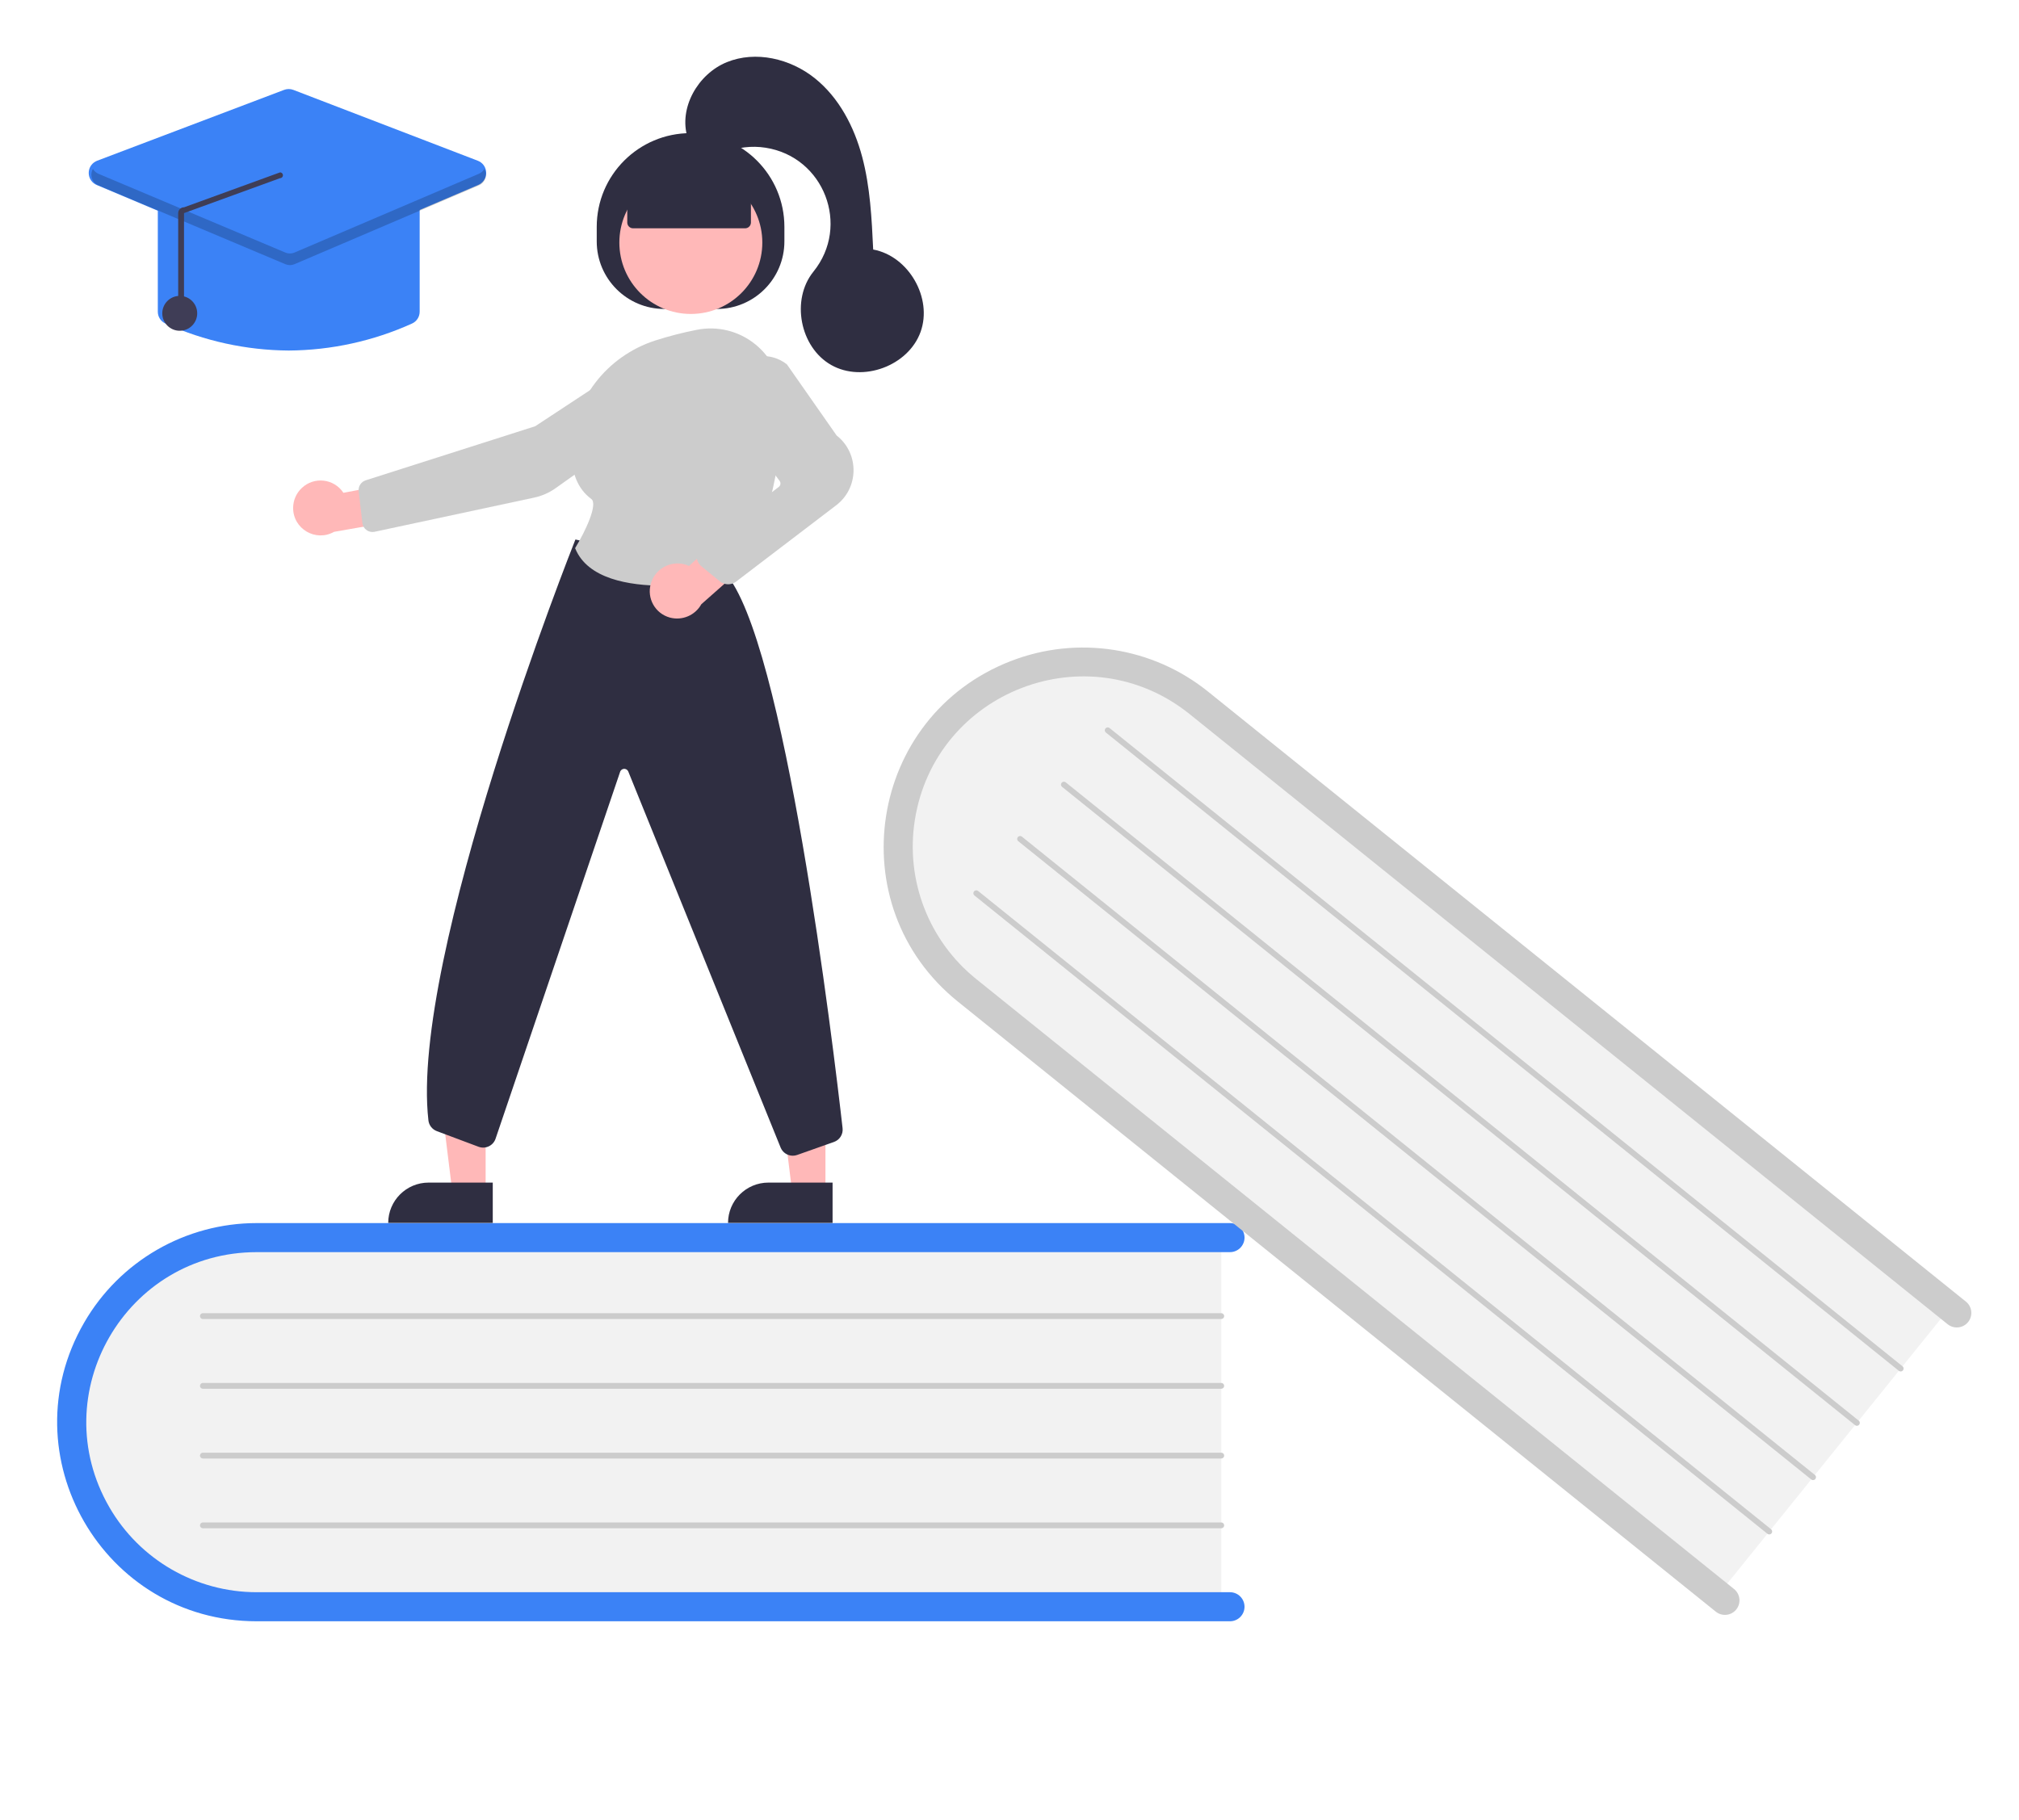<?xml version="1.0" encoding="utf-8"?>
<svg xmlns="http://www.w3.org/2000/svg" viewBox="55.386 88.98 387.413 349.279">
  <g transform="matrix(1, 0, 0, 1, -33.739, -7.904)">
    <path d="M 323.462 333.289 L 323.462 405.805 L 141.627 405.805 C 120.909 405.805 104.053 389.539 104.053 369.547 C 104.053 349.555 120.909 333.289 141.627 333.289 L 323.462 333.289 Z" fill="#f2f2f2" style=""/>
    <path d="M 327.928 405.247 C 327.927 406.787 326.678 408.036 325.137 408.036 L 138.388 408.036 C 108.949 408.036 90.549 376.195 105.269 350.721 C 112.1 338.898 124.725 331.616 138.388 331.616 L 325.137 331.616 C 327.285 331.616 328.629 333.94 327.554 335.799 C 327.056 336.662 326.134 337.194 325.137 337.194 L 138.388 337.194 C 113.246 337.194 97.533 364.388 110.103 386.142 C 115.938 396.238 126.72 402.459 138.388 402.459 L 325.137 402.459 C 326.678 402.459 327.927 403.707 327.928 405.247 Z" style="fill: rgb(59, 130, 246);"/>
    <path d="M 323.462 350.024 L 128.06 350.024 C 127.63 350.024 127.361 349.559 127.576 349.187 C 127.676 349.015 127.86 348.908 128.06 348.908 L 323.462 348.908 C 323.892 348.908 324.16 349.373 323.946 349.745 C 323.846 349.917 323.662 350.024 323.462 350.024 Z" fill="#ccc" style=""/>
    <path d="M 323.462 363.411 L 128.06 363.411 C 127.63 363.411 127.361 362.947 127.576 362.575 C 127.676 362.402 127.86 362.296 128.06 362.296 L 323.462 362.296 C 323.892 362.296 324.16 362.761 323.946 363.133 C 323.846 363.305 323.662 363.411 323.462 363.411 Z" fill="#ccc" style=""/>
    <path d="M 323.462 376.799 L 128.06 376.799 C 127.63 376.799 127.361 376.334 127.576 375.962 C 127.676 375.79 127.86 375.683 128.06 375.683 L 323.462 375.683 C 323.892 375.683 324.16 376.148 323.946 376.52 C 323.846 376.693 323.662 376.799 323.462 376.799 Z" fill="#ccc" style=""/>
    <path d="M 323.462 390.187 L 128.06 390.187 C 127.63 390.187 127.361 389.722 127.576 389.35 C 127.676 389.177 127.86 389.071 128.06 389.071 L 323.462 389.071 C 323.892 389.071 324.16 389.536 323.946 389.908 C 323.846 390.08 323.662 390.187 323.462 390.187 Z" fill="#ccc" style=""/>
    <path d="M 463.994 346.94 L 418.456 403.406 L 276.865 289.417 C 260.733 276.428 257.821 253.196 270.376 237.629 C 282.93 222.061 306.27 219.962 322.402 232.95 L 463.994 346.94 Z" fill="#f2f2f2" style=""/>
    <path d="M 422.285 405.772 C 421.318 406.971 419.561 407.159 418.36 406.194 L 272.943 289.124 C 250.018 270.668 255.686 234.339 283.145 223.731 C 295.888 218.808 310.293 221.051 320.931 229.616 L 466.349 346.686 C 468.023 348.033 467.61 350.685 465.607 351.46 C 464.676 351.82 463.623 351.657 462.846 351.03 L 317.429 233.96 C 297.857 218.191 268.54 229.504 264.658 254.323 C 262.855 265.851 267.349 277.463 276.445 284.78 L 421.862 401.85 C 423.063 402.817 423.251 404.572 422.285 405.772 Z" fill="#ccc" style=""/>
    <path d="M 453.485 359.97 L 301.33 237.475 C 300.995 237.206 301.077 236.676 301.478 236.521 C 301.664 236.448 301.875 236.482 302.03 236.607 L 454.186 359.101 C 454.521 359.37 454.439 359.901 454.038 360.056 C 453.852 360.129 453.641 360.096 453.485 359.97 Z" fill="#ccc" style=""/>
    <path d="M 445.078 370.395 L 292.923 247.9 C 292.588 247.63 292.672 247.1 293.073 246.946 C 293.258 246.874 293.468 246.907 293.623 247.031 L 445.779 369.526 C 446.114 369.795 446.032 370.326 445.632 370.481 C 445.445 370.553 445.234 370.521 445.078 370.395 Z" fill="#ccc" style=""/>
    <path d="M 436.671 380.82 L 284.516 258.325 C 284.181 258.055 284.264 257.525 284.664 257.37 C 284.85 257.298 285.061 257.331 285.217 257.456 L 437.372 379.951 C 437.707 380.22 437.624 380.751 437.224 380.905 C 437.038 380.977 436.827 380.944 436.671 380.82 Z" fill="#ccc" style=""/>
    <path d="M 428.265 391.244 L 276.109 268.749 C 275.774 268.48 275.857 267.95 276.258 267.795 C 276.444 267.723 276.654 267.756 276.81 267.881 L 428.965 390.375 C 429.3 390.645 429.219 391.175 428.817 391.33 C 428.631 391.403 428.42 391.369 428.265 391.244 Z" fill="#ccc" style=""/>
    <polygon points="247.515 325.668 241.133 325.667 238.098 301.069 247.518 301.07 247.515 325.668" fill="#ffb8b8" style=""/>
    <path d="M 236.574 323.845 L 248.883 323.845 C 248.883 323.845 248.883 323.845 248.883 323.845 L 248.883 331.588 C 248.883 331.588 248.883 331.588 248.883 331.588 L 228.824 331.588 C 228.824 331.588 228.824 331.588 228.824 331.588 C 228.824 327.312 232.294 323.845 236.574 323.845 Z" fill="#2f2e41" style=""/>
    <polygon points="182.31 325.668 175.927 325.667 172.892 301.069 182.312 301.07 182.31 325.668" fill="#ffb8b8" style=""/>
    <path d="M 171.368 323.845 L 183.678 323.845 C 183.678 323.845 183.678 323.845 183.678 323.845 L 183.678 331.588 C 183.678 331.588 183.678 331.588 183.678 331.588 L 163.618 331.588 C 163.618 331.588 163.618 331.588 163.618 331.588 C 163.618 327.312 167.088 323.845 171.368 323.845 Z" fill="#2f2e41" style=""/>
    <path d="M 203.628 143.212 L 203.628 140.422 C 203.628 130.488 211.69 122.433 221.633 122.433 C 231.577 122.433 239.638 130.488 239.638 140.422 L 239.638 143.212 C 239.638 150.374 233.826 156.181 226.658 156.181 L 216.608 156.181 C 209.44 156.181 203.628 150.374 203.628 143.212 Z" fill="#2f2e41" style=""/>
    <circle cx="200.497" cy="98.592" r="16.506" fill="#ffb8b8" style="" transform="matrix(0.831, 0, 0, 0.83, 55.072, 61.606)"/>
    <path fill="#ffb8b8" style=""/>
    <path d="M 147.047 190.527 C 149.417 188.292 153.233 188.739 155.02 191.462 L 166.775 189.241 L 169.868 196.049 L 153.224 198.954 C 149.696 200.944 145.334 198.372 145.373 194.324 C 145.387 192.883 145.992 191.51 147.047 190.527 Z" fill="#ffb8b8" style=""/>
    <path d="M 210.943 165.769 L 211.096 166.001 L 191.821 178.688 L 159.296 189.066 C 158.407 189.352 157.843 190.224 157.949 191.151 L 158.659 197.258 C 158.792 198.402 159.882 199.183 161.01 198.941 L 191.621 192.385 C 193.102 192.07 194.502 191.453 195.736 190.575 L 217.391 175.181 C 218.988 174.039 219.869 172.145 219.712 170.19 C 219.365 165.977 214.629 163.675 211.096 166.001 L 210.943 165.769 Z" fill="#ccc" style=""/>
    <path d="M 241.247 318.687 C 240.246 318.687 239.34 318.096 238.937 317.18 L 209.677 244.942 C 209.42 244.352 208.619 244.262 208.236 244.779 C 208.18 244.856 208.137 244.94 208.109 245.031 L 184.238 315.357 C 183.812 316.739 182.309 317.477 180.954 316.97 L 172.949 313.97 C 172.063 313.641 171.437 312.842 171.331 311.904 C 167.73 280.559 199.135 201.439 199.452 200.644 L 199.54 200.424 L 228.167 206.751 L 228.227 206.816 C 239.649 219.265 249.036 297.785 250.802 313.4 C 250.939 314.562 250.249 315.662 249.144 316.047 L 242.078 318.544 C 241.811 318.639 241.531 318.687 241.247 318.687 Z" fill="#2f2e41" style=""/>
    <path d="M 216.582 209.297 C 209.645 209.297 201.913 207.916 199.533 202.213 L 199.478 202.082 L 199.552 201.961 C 201.431 198.88 203.914 193.626 202.579 192.64 C 199.95 190.698 198.674 187.502 198.787 183.143 C 199.033 173.679 205.487 165.277 214.847 162.235 C 217.46 161.4 220.118 160.716 222.81 160.186 C 226.783 159.385 230.906 160.403 234.05 162.96 C 237.232 165.533 239.096 169.395 239.128 173.486 C 239.226 183.6 237.668 197.686 229.686 207.357 C 229.312 207.806 228.791 208.108 228.216 208.211 C 224.376 208.905 220.484 209.268 216.582 209.297 Z" fill="#ccc" style=""/>
    <path d="M 214.002 208.919 C 214.787 206.103 217.696 204.445 220.521 205.202 C 220.799 205.279 221.069 205.379 221.33 205.501 L 230.255 197.385 L 236.462 201.563 L 223.699 212.848 C 222.512 214.985 220.023 216.04 217.662 215.407 C 214.848 214.638 213.203 211.723 214.002 208.919 Z" fill="#ffb8b8" style=""/>
    <path d="M 228.841 209.022 C 228.262 209.023 227.7 208.823 227.253 208.456 L 223.733 205.582 C 222.478 204.558 222.508 202.631 223.793 201.646 L 238.556 190.334 C 238.92 190.054 238.991 189.533 238.714 189.166 L 229.603 177.13 C 227.417 174.253 227.627 170.22 230.098 167.583 C 232.712 164.762 237.055 164.415 240.084 166.786 L 240.142 166.846 L 249.657 180.458 C 254.071 183.916 253.97 190.625 249.456 193.949 L 230.336 208.53 C 229.904 208.849 229.379 209.022 228.841 209.022 Z" fill="#ccc" style=""/>
    <path d="M 209.487 139.586 L 209.487 132.789 L 221.633 127.489 L 233.215 132.789 L 233.215 139.586 C 233.215 140.202 232.715 140.701 232.098 140.701 L 210.604 140.701 C 209.987 140.701 209.487 140.202 209.487 139.586 Z" fill="#2f2e41" style=""/>
    <path d="M 221.075 123.335 C 219.29 117.624 223.04 111.078 228.585 108.818 C 234.13 106.557 240.763 108.137 245.442 111.873 C 250.12 115.607 253.023 121.201 254.562 126.984 C 256.099 132.767 256.392 138.797 256.675 144.773 C 263.488 146.024 268.122 154.097 265.762 160.604 C 263.402 167.11 254.667 170.342 248.635 166.942 C 242.602 163.541 240.855 154.399 245.209 149.017 C 252.334 140.209 247.244 126.997 236.046 125.237 C 233.352 124.813 230.592 125.146 228.076 126.197 C 224.719 127.6 220.506 123.955 221.075 123.335 Z" fill="#2f2e41" style=""/>
    <path d="M 144.529 164.158 C 136.373 164.104 128.318 162.342 120.886 158.984 C 119.983 158.582 119.402 157.684 119.406 156.695 L 119.406 136.38 C 119.408 134.995 120.532 133.872 121.918 133.87 L 167.14 133.87 C 168.527 133.872 169.651 134.995 169.653 136.38 L 169.653 156.695 C 169.657 157.684 169.076 158.582 168.172 158.984 C 160.74 162.342 152.686 164.104 144.529 164.158 Z" style="fill: rgb(59, 130, 246);"/>
    <path d="M 144.523 147.701 C 144.188 147.701 143.856 147.634 143.547 147.504 L 107.687 132.388 C 105.905 131.636 105.605 129.24 107.147 128.074 C 107.337 127.93 107.548 127.813 107.772 127.729 L 143.633 114.135 C 144.21 113.915 144.849 113.917 145.426 114.139 L 180.806 127.732 C 182.61 128.426 182.988 130.811 181.484 132.027 C 181.304 132.173 181.104 132.292 180.892 132.383 L 145.511 147.499 C 145.199 147.632 144.862 147.701 144.523 147.701 Z" style="fill: rgb(59, 130, 246);"/>
    <circle cx="82.482" cy="114.952" r="4.032" fill="#3f3d56" style="" transform="matrix(0.831, 0, 0, 0.83, 55.072, 61.606)"/>
    <path d="M 181.014 130.237 L 145.633 145.354 C 145.076 145.592 144.445 145.593 143.887 145.358 L 108.027 130.242 C 107.576 130.057 107.201 129.727 106.959 129.304 C 106.289 130.466 106.79 131.953 108.027 132.473 L 143.887 147.59 C 144.445 147.825 145.076 147.823 145.633 147.585 L 181.014 132.469 C 182.245 131.944 182.74 130.463 182.071 129.304 C 181.832 129.723 181.46 130.051 181.014 130.237 Z" opacity="0.2" style=""/>
    <path d="M 123.875 157.006 C 124.183 157.006 124.433 156.756 124.433 156.449 L 124.433 137.783 L 142.846 131.081 C 143.276 131.087 143.552 130.626 143.342 130.251 C 143.245 130.078 143.062 129.968 142.863 129.966 L 124.45 136.667 C 124.15 136.661 123.861 136.777 123.65 136.988 C 123.435 137.198 123.316 137.484 123.316 137.783 L 123.316 156.449 C 123.316 156.756 123.566 157.006 123.875 157.006 Z" fill="#3f3d56" style=""/>
  </g>
</svg>